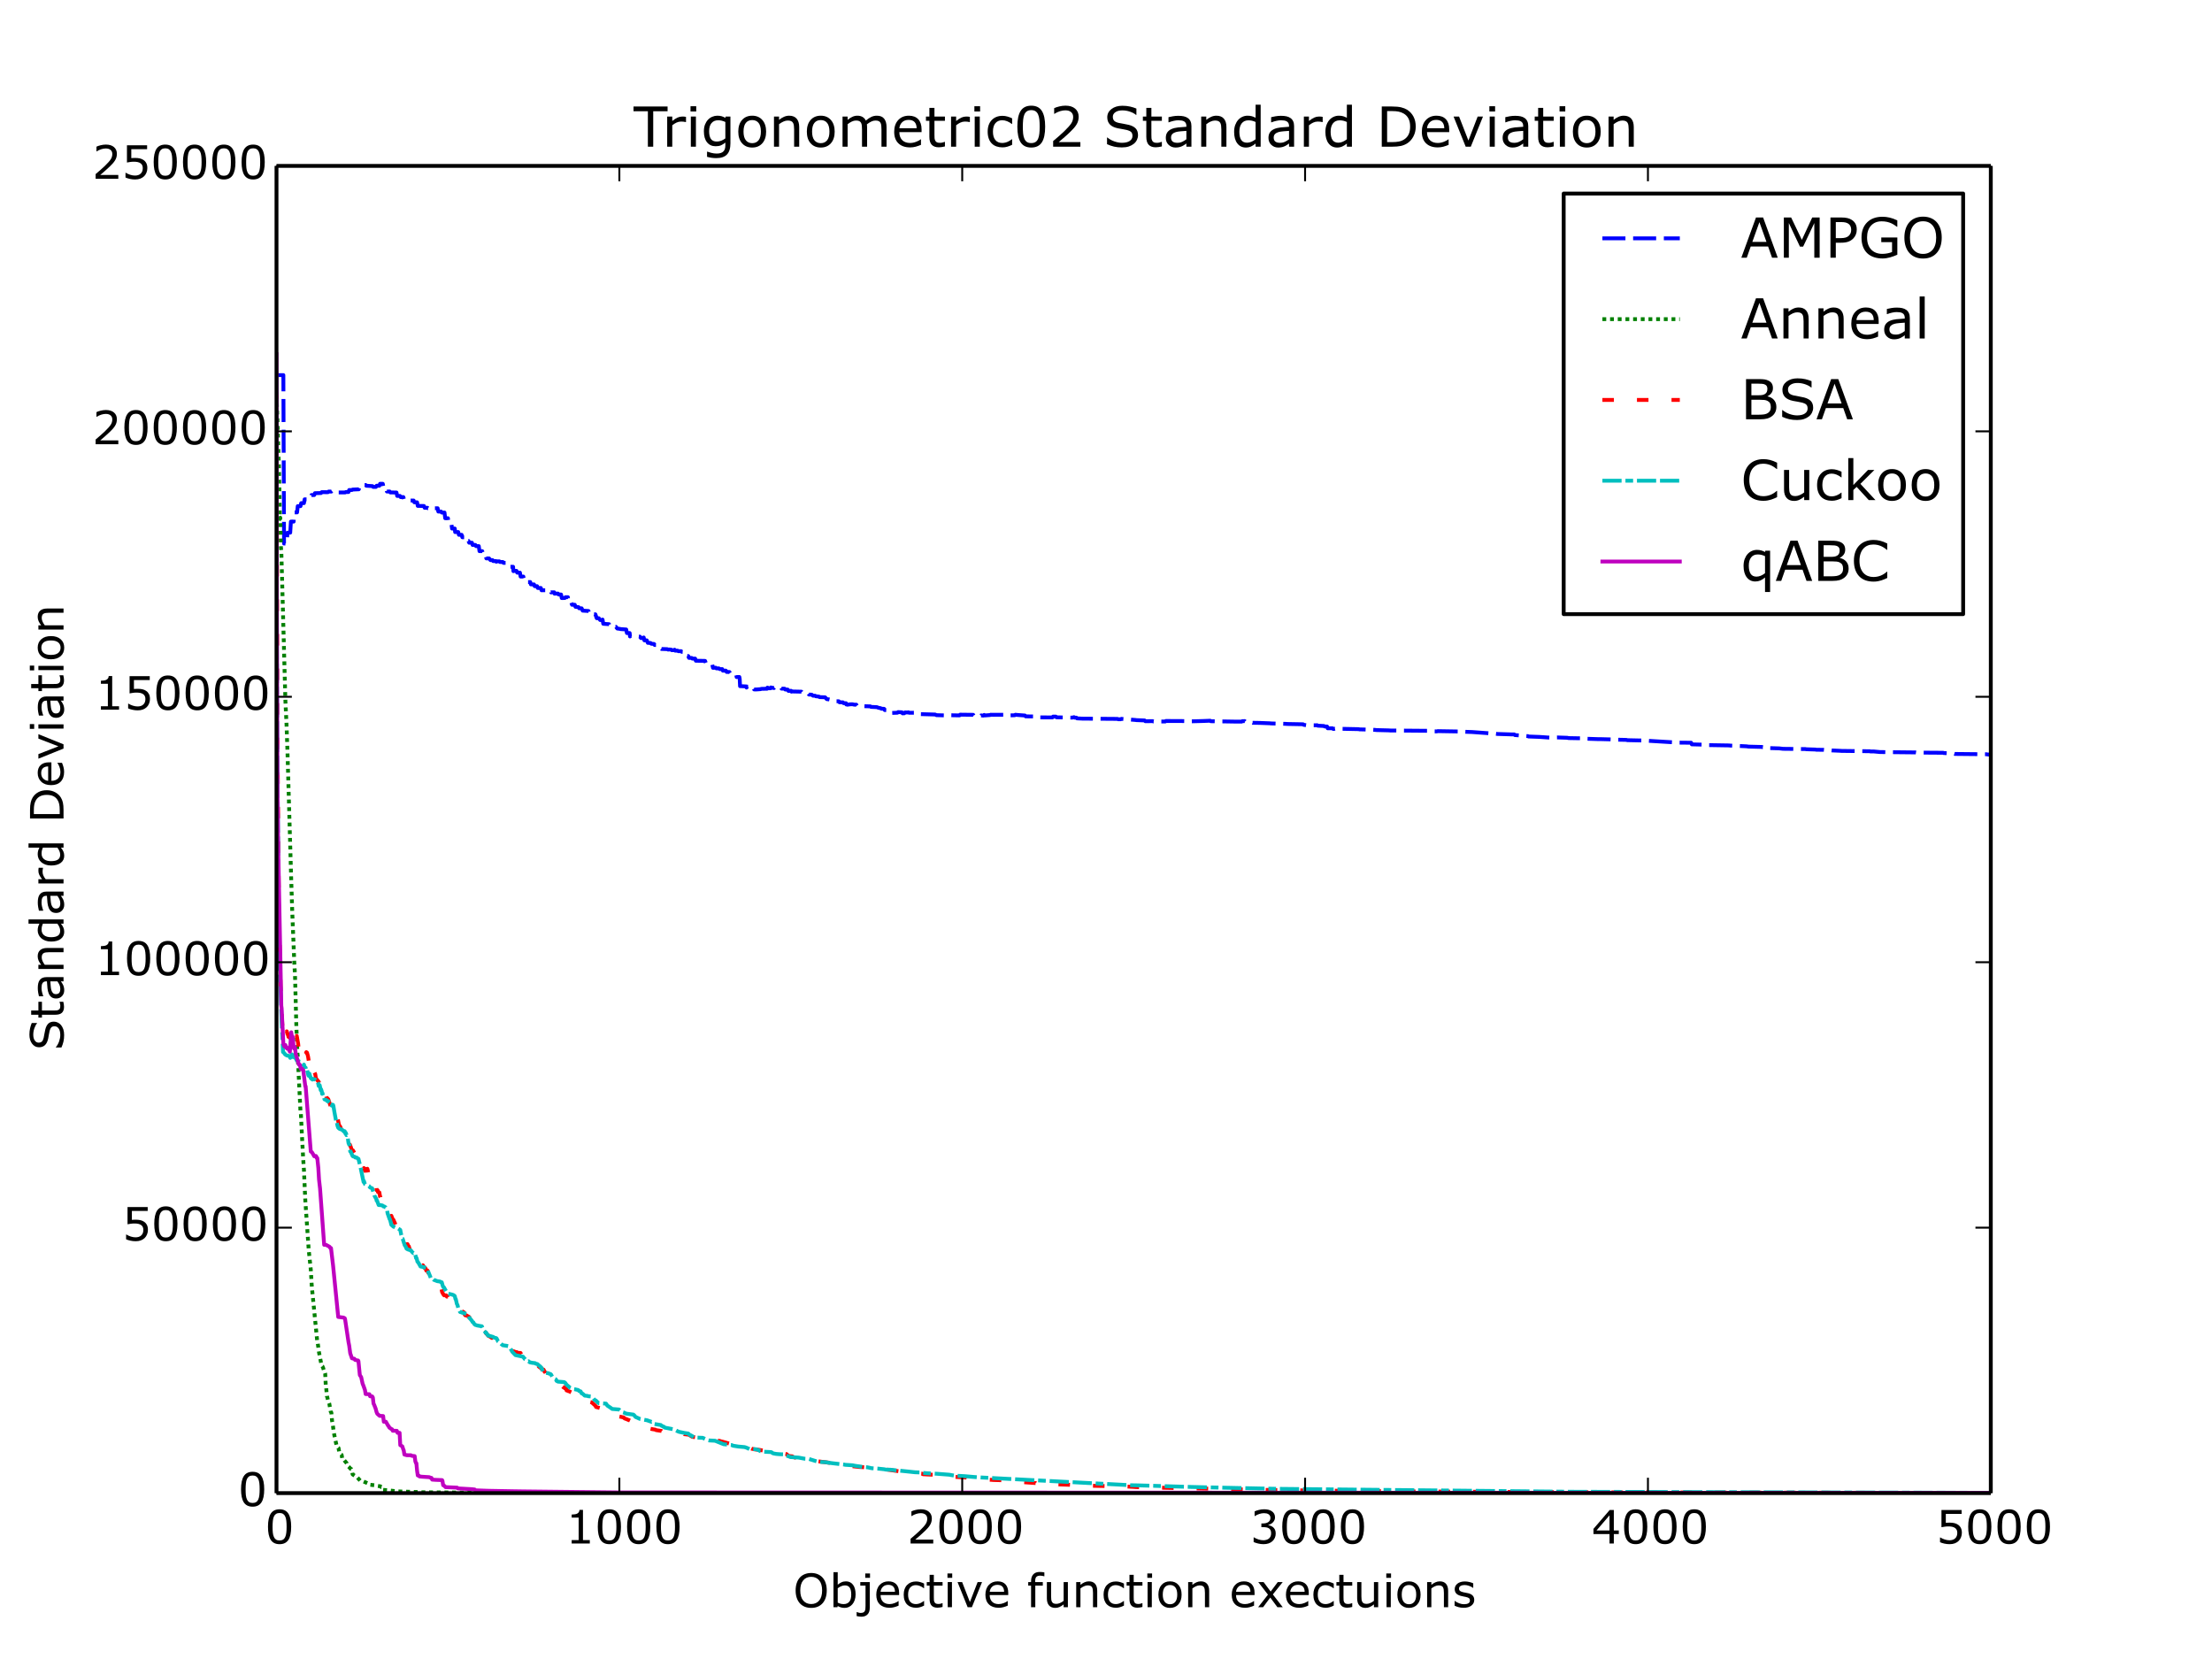<?xml version="1.0" encoding="utf-8" standalone="no"?>
<!DOCTYPE svg PUBLIC "-//W3C//DTD SVG 1.1//EN"
  "http://www.w3.org/Graphics/SVG/1.1/DTD/svg11.dtd">
<!-- Created with matplotlib (http://matplotlib.org/) -->
<svg height="432pt" version="1.1" viewBox="0 0 576 432" width="576pt" xmlns="http://www.w3.org/2000/svg" xmlns:xlink="http://www.w3.org/1999/xlink">
 <defs>
  <style type="text/css">
*{stroke-linecap:butt;stroke-linejoin:round;}
  </style>
 </defs>
 <g id="figure_1">
  <g id="patch_1">
   <path d="
M0 432
L576 432
L576 0
L0 0
z
" style="fill:#ffffff;"/>
  </g>
  <g id="axes_1">
   <g id="patch_2">
    <path d="
M72 388.8
L518.4 388.8
L518.4 43.2
L72 43.2
z
" style="fill:#ffffff;"/>
   </g>
   <g id="line2d_1">
    <path clip-path="url(#p7ff5b81e1d)" d="
M72 97.68
L73.786 97.68
L73.964 141.535
L74.678 141.535
L74.857 138.706
L75.571 138.706
L75.75 135.824
L76.464 135.824
L76.643 133.428
L77.357 133.428
L77.535 131.8
L78.25 131.8
L78.428 131.016
L79.142 131.016
L79.321 130.026
L80.035 130.026
L80.214 129.448
L80.928 129.448
L81.107 128.907
L81.821 128.907
L81.999 128.423
L83.606 128.381
L83.785 128.157
L85.392 128.167
L85.571 128
L86.285 128
L86.463 127.858
L87.178 127.858
L87.356 128.236
L89.856 128.234
L90.035 128.121
L90.749 128.121
L90.927 127.599
L91.642 127.599
L91.82 127.483
L93.427 127.411
L93.606 126.846
L94.32 126.846
L94.499 126.295
L95.213 126.295
L95.391 126.485
L96.998 126.588
L97.177 126.789
L97.891 126.789
L98.07 126.485
L98.784 126.485
L98.963 125.983
L99.677 125.983
L99.855 126.915
L100.57 126.915
L100.748 127.983
L101.462 127.983
L101.641 128.229
L103.248 128.252
L103.427 129.139
L104.141 129.139
L104.319 129.44
L105.034 129.44
L105.212 130.08
L105.926 130.08
L106.105 130.337
L107.712 130.332
L107.891 130.8
L108.605 130.8
L108.783 131.731
L110.39 131.76
L110.569 132.222
L111.283 132.222
L111.462 132.354
L112.176 132.354
L112.355 132.572
L113.069 132.572
L113.247 132.345
L113.962 132.345
L114.14 133.214
L114.854 133.214
L115.033 133.469
L115.747 133.469
L115.926 134.942
L116.64 134.942
L116.819 136.369
L117.533 136.369
L117.711 137.639
L118.426 137.639
L118.515 138.553
L118.604 138.535
L119.318 138.535
L119.497 139.263
L120.211 139.263
L120.39 139.902
L121.104 139.902
L121.193 140.904
L121.283 140.859
L121.997 140.859
L122.175 141.325
L122.89 141.325
L123.068 141.908
L123.782 141.908
L123.961 142.208
L124.675 142.208
L124.854 143.517
L125.568 143.517
L125.747 144.064
L126.461 144.064
L126.639 145.405
L127.354 145.405
L127.711 145.848
L128.246 145.848
L128.425 146.098
L129.139 146.098
L129.228 146.271
L129.407 146.174
L130.032 146.174
L130.211 146.343
L130.925 146.343
L131.103 146.566
L131.818 146.566
L131.996 147.117
L132.71 147.117
L132.889 147.585
L133.603 147.585
L133.692 148.726
L133.782 148.654
L134.496 148.654
L134.675 149.117
L135.389 149.117
L135.567 150.136
L136.282 150.136
L136.46 151.442
L137.264 151.465
L137.442 151.559
L138.067 151.559
L138.246 152.169
L139.049 152.177
L139.228 152.636
L139.853 152.636
L140.031 153.112
L140.835 153.109
L141.013 153.707
L143.424 153.689
L143.513 154.274
L143.603 154.232
L144.317 154.232
L144.406 154.595
L144.495 154.572
L145.299 154.568
L145.477 154.811
L146.102 154.811
L146.281 155.738
L147.084 155.708
L147.263 155.512
L147.888 155.512
L147.977 156.984
L148.067 156.948
L148.781 156.948
L148.959 157.482
L149.674 157.482
L149.852 158.012
L150.656 158.104
L150.834 158.406
L151.459 158.406
L151.727 159.009
L153.245 159.103
L153.334 159.718
L153.423 159.642
L154.048 159.659
L154.227 159.626
L154.405 159.966
L155.03 159.966
L155.388 160.978
L155.923 160.978
L156.28 161.452
L156.816 161.452
L156.905 161.337
L157.084 162.43
L158.602 162.537
L158.869 163.243
L160.387 163.225
L160.744 163.671
L161.369 163.748
L161.637 163.816
L163.066 163.917
L163.244 164.843
L163.958 164.843
L164.048 165.727
L164.137 165.584
L164.851 165.577
L165.03 165.704
L166.637 165.785
L166.905 166.149
L167.53 166.149
L167.619 165.997
L167.797 166.749
L168.422 166.749
L168.69 167.395
L169.404 167.429
L169.583 167.625
L170.297 167.688
L170.476 167.953
L171.101 167.95
L171.369 168.781
L172.083 168.855
L172.261 168.991
L173.779 169.041
L173.958 169.153
L174.315 169.124
L174.761 169.157
L174.94 169.312
L175.565 169.312
L175.654 169.182
L175.833 169.434
L176.458 169.434
L176.636 169.563
L177.35 169.563
L177.529 169.729
L178.332 169.758
L178.511 170.749
L179.225 170.838
L179.404 171.308
L180.118 171.328
L180.297 171.509
L181.011 171.499
L181.189 172.05
L183.6 172.095
L183.868 172.804
L184.671 172.88
L184.85 173.102
L185.475 173.065
L185.653 173.897
L186.368 173.871
L186.546 174.048
L187.171 174.045
L187.439 174.235
L188.064 174.232
L188.243 174.644
L188.957 174.623
L189.046 174.67
L189.225 174.974
L189.939 174.987
L190.117 175.281
L190.832 175.346
L191.01 175.781
L191.724 175.776
L191.814 176.307
L191.903 176.291
L192.528 176.291
L192.617 176.794
L192.707 178.676
L192.796 178.671
L194.314 178.739
L194.403 179.041
L194.581 178.783
L195.296 178.831
L195.385 179.132
L195.564 178.994
L196.099 178.994
L196.367 179.522
L196.813 179.546
L198.063 179.453
L198.242 179.376
L199.76 179.343
L199.849 179.053
L199.938 179.085
L200.117 179.23
L200.652 179.23
L200.742 179.003
L200.831 179.043
L201.545 179.167
L201.724 178.965
L202.438 178.957
L202.527 178.831
L202.706 179.066
L203.331 179.056
L203.509 179.32
L204.313 179.333
L204.492 179.557
L205.116 179.56
L205.295 179.901
L206.009 179.888
L206.099 180.107
L206.188 180.054
L208.688 180.112
L208.866 180.344
L209.58 180.322
L209.759 180.653
L210.473 180.642
L210.652 180.86
L211.366 180.892
L211.723 181.169
L212.259 181.169
L212.437 181.306
L212.795 181.338
L213.241 181.391
L213.42 181.529
L214.848 181.577
L215.294 182.053
L215.919 182.128
L216.187 182.19
L216.634 182.19
L216.812 182.343
L217.616 182.402
L217.794 182.612
L218.419 182.613
L218.598 182.873
L219.491 182.882
L219.669 183.102
L220.294 183.117
L220.383 183.447
L220.473 183.408
L220.651 183.505
L221.365 183.404
L221.901 183.383
L222.169 183.424
L222.437 183.495
L222.972 183.494
L223.151 183.774
L224.758 183.763
L224.937 183.88
L225.383 183.903
L226.633 183.936
L226.812 184.071
L228.329 184.141
L228.776 184.313
L229.311 184.407
L229.49 184.542
L230.204 184.575
L230.383 184.897
L231.811 184.962
L231.99 185.148
L232.168 185.651
L233.686 185.593
L233.865 185.43
L234.847 185.482
L235.025 185.754
L235.472 185.741
L235.65 185.515
L236.364 185.529
L236.543 185.477
L236.722 185.602
L239.043 185.59
L239.311 185.932
L239.757 185.958
L243.507 186.059
L243.864 186.228
L246.989 186.31
L247.078 186.357
L247.346 186.239
L249.846 186.29
L250.024 186.098
L253.417 186.138
L253.596 186.47
L255.292 186.451
L255.47 186.291
L256.095 186.345
L256.274 186.164
L256.452 186.302
L257.792 186.197
L257.97 186.115
L258.595 186.132
L261.452 186.129
L261.631 186.318
L264.22 186.248
L264.398 186.12
L265.202 186.194
L266.898 186.319
L267.077 186.543
L269.487 186.559
L269.666 186.765
L270.023 186.804
L274.041 186.813
L274.219 186.6
L274.933 186.602
L275.112 186.786
L275.826 186.801
L279.219 186.865
L279.665 186.745
L279.844 186.879
L280.29 186.879
L280.469 187.062
L281.808 187.131
L291.004 187.199
L291.182 187.298
L291.807 187.297
L291.986 187.187
L295.646 187.477
L295.914 187.52
L298.057 187.602
L298.236 187.799
L300.11 187.784
L300.378 187.865
L303.414 187.876
L303.592 187.744
L307.253 187.753
L309.217 187.781
L309.396 187.854
L313.235 187.751
L315.109 187.674
L315.288 187.802
L321.895 187.909
L322.52 187.913
L323.323 187.905
L323.502 187.786
L324.127 187.773
L324.305 187.958
L325.02 187.944
L325.912 188.108
L326.18 188.213
L328.055 188.244
L330.644 188.344
L331.001 188.382
L334.84 188.49
L335.197 188.523
L339.304 188.598
L339.483 188.741
L340.197 188.851
L342.876 188.859
L342.965 188.84
L343.143 188.968
L344.75 189.047
L344.929 189.175
L345.554 189.176
L345.732 189.644
L346.982 189.647
L347.161 189.81
L347.34 189.815
L347.607 189.744
L353.768 189.87
L354.036 189.931
L355.018 189.949
L357.964 190.051
L358.41 190.108
L361.624 190.19
L361.981 190.219
L371.624 190.297
L371.981 190.337
L373.499 190.445
L374.124 190.453
L374.391 190.385
L379.837 190.475
L380.195 190.511
L383.319 190.619
L389.48 191.065
L389.926 191.123
L393.229 191.226
L393.676 191.246
L394.301 191.239
L394.479 191.415
L395.819 191.512
L396.444 191.594
L397.872 191.689
L398.051 191.787
L400.818 191.889
L401.8 191.955
L403.14 192.05
L403.586 192.068
L404.032 192.047
L405.55 192.029
L408.139 192.116
L408.407 192.193
L413.05 192.277
L413.228 192.371
L416.174 192.469
L416.71 192.465
L419.388 192.535
L420.906 192.58
L421.174 192.614
L423.495 192.667
L423.763 192.74
L428.138 192.834
L428.852 192.881
L437.066 193.378
L440.28 193.409
L440.369 193.409
L440.548 193.829
L444.655 193.934
L444.833 194.022
L450.19 194.108
L450.547 194.147
L452.601 194.236
L454.743 194.335
L455.368 194.415
L458.761 194.503
L459.029 194.573
L459.743 194.598
L459.922 194.772
L463.314 194.875
L464.296 194.99
L470.1 195.053
L470.367 195.104
L472.689 195.179
L472.956 195.229
L474.921 195.254
L475.278 195.289
L476.706 195.372
L477.063 195.413
L479.117 195.503
L479.474 195.533
L486.884 195.623
L487.063 195.682
L487.956 195.681
L488.938 195.774
L489.563 195.832
L498.758 195.928
L499.026 195.971
L505.99 196.019
L506.169 196.089
L508.579 196.194
L509.026 196.324
L517.239 196.406
L517.507 196.45
L518.311 196.518
L518.311 196.518" style="fill:none;stroke:#0000ff;stroke-dasharray:6,2;stroke-dashoffset:0.0;"/>
   </g>
   <g id="line2d_2">
    <path clip-path="url(#p7ff5b81e1d)" d="
M72 102.936
L72.268 109.684
L72.536 118.867
L72.625 120.893
L72.893 135.147
L72.982 134.81
L73.161 142.651
L73.25 143.446
L74.321 182.592
L74.589 188.089
L74.857 195.735
L75.839 229.37
L76.107 237.581
L76.375 244.166
L76.643 250.904
L76.821 253.968
L77.178 267.552
L77.446 274.147
L77.535 275.059
L78.25 289.541
L78.339 289.761
L78.607 295.308
L78.964 301.99
L79.142 304.635
L79.499 312.568
L80.392 325.52
L80.928 330.619
L81.196 335.066
L82.624 349.44
L82.714 349.585
L83.071 352.165
L83.606 354.902
L83.785 355.637
L83.963 355.783
L84.142 356.205
L84.41 357.042
L84.499 357.055
L84.678 357.683
L84.856 361.375
L84.946 361.432
L85.124 363.602
L85.213 363.761
L85.481 364.995
L85.66 365.27
L85.749 365.515
L86.106 367.565
L86.285 367.846
L86.463 369.933
L86.642 370.863
L86.91 372.907
L87.088 373.839
L87.713 376.747
L87.892 376.858
L88.16 377.061
L88.338 378.171
L88.517 378.523
L88.785 378.708
L88.963 378.837
L89.142 379.969
L89.499 380.04
L89.677 380.295
L90.302 381.042
L90.481 381.672
L91.017 382.142
L91.284 382.473
L91.463 382.523
L91.642 382.915
L91.82 383.922
L92.534 384.387
L92.713 384.584
L92.981 384.631
L93.606 385.35
L93.784 385.57
L94.499 385.711
L95.659 386.2
L95.927 386.556
L96.195 386.609
L97.713 386.774
L97.981 386.879
L99.052 387.035
L99.23 387.198
L99.498 387.217
L99.677 387.948
L101.105 388.074
L101.73 388.148
L103.516 388.348
L104.409 388.384
L108.873 388.527
L109.14 388.574
L135.567 388.77
L202.527 388.79
L518.311 388.8
L518.311 388.8" style="fill:none;stroke:#008000;stroke-dasharray:1,1;stroke-dashoffset:0.0;"/>
   </g>
   <g id="line2d_3">
    <path clip-path="url(#p7ff5b81e1d)" d="
M72 102.095
L72.268 194.172
L72.625 236.342
L73.071 256.82
L73.428 265.303
L73.696 270.02
L74.053 269.216
L74.411 269.96
L74.678 268.558
L74.857 269.305
L74.946 269.199
L75.125 269.998
L75.214 269.952
L75.482 270.259
L75.571 270.018
L75.66 269.012
L75.75 269.144
L75.928 268.92
L76.107 269.61
L76.285 269.524
L76.375 269.962
L76.464 269.703
L76.643 268.678
L76.821 268.322
L77.089 270.028
L77.267 269.733
L77.535 271.217
L77.625 271.671
L77.803 273.387
L77.982 273.316
L78.071 273.622
L78.16 273.576
L78.339 273.062
L78.517 273.645
L78.607 273.179
L78.785 273.847
L78.964 273.43
L79.053 273.858
L79.142 273.672
L79.499 274.468
L79.589 274.519
L79.767 273.974
L79.857 274.242
L79.946 274.115
L80.214 275.106
L80.392 276.218
L80.66 275.535
L80.749 275.952
L80.839 275.822
L81.196 277.877
L81.285 277.69
L81.553 279.29
L81.821 279.6
L81.91 279.302
L82.089 279.702
L82.267 280.802
L82.624 281.264
L82.981 281.681
L83.249 282.265
L83.339 282.374
L83.428 282.253
L83.517 282.322
L83.874 283.877
L83.963 284.262
L84.053 283.726
L84.142 283.918
L84.321 283.813
L84.499 285.013
L84.588 284.95
L84.856 285.686
L84.946 285.503
L85.124 286.145
L85.303 286.022
L85.481 286.241
L86.195 288.324
L86.285 287.894
L86.374 287.925
L86.463 287.8
L86.553 288.693
L86.642 288.586
L86.82 288.683
L86.999 288.984
L87.088 288.91
L87.267 289.118
L87.356 289.419
L87.445 289.304
L87.535 289.394
L87.624 290.245
L87.713 290.139
L88.16 292.394
L88.338 293.292
L88.427 293.364
L88.517 293.247
L88.695 293.627
L88.874 294.138
L89.052 293.798
L89.142 293.938
L89.231 294.737
L89.32 294.7
L89.588 295.433
L89.677 295.421
L89.767 295.287
L89.945 295.73
L90.392 297.164
L90.481 296.99
L91.017 298.124
L91.106 298.045
L91.374 298.746
L91.731 299.838
L91.909 299.553
L92.356 300.348
L92.445 300.258
L92.624 300.534
L92.713 300.51
L92.802 300.312
L92.981 301.379
L93.249 301.541
L93.606 302.504
L93.695 302.343
L93.963 303.175
L94.052 303.154
L94.141 303.256
L94.231 303.833
L94.32 303.733
L94.409 303.797
L94.677 304.28
L94.766 304.163
L95.034 304.887
L95.124 304.807
L95.302 304.446
L95.391 304.387
L95.57 304.521
L95.659 304.338
L95.749 304.657
L96.016 306.157
L96.284 306.541
L96.463 306.183
L96.552 306.166
L96.641 306.474
L96.731 306.219
L96.82 306.261
L97.445 308.297
L97.713 308.56
L97.891 309.042
L97.981 309.055
L98.07 309.918
L98.159 309.882
L98.338 309.961
L98.427 310.415
L98.516 310.393
L98.695 310.507
L98.784 310.504
L98.963 311.563
L99.052 311.64
L99.141 312.103
L99.23 312.036
L99.32 312.06
L99.588 312.528
L99.677 312.381
L101.105 315.554
L101.195 315.437
L101.641 316.253
L101.82 316.68
L101.909 316.59
L102.087 317.078
L102.355 317.658
L102.444 317.629
L103.159 319.26
L103.337 320.101
L103.516 320.351
L103.694 320.695
L103.962 320.865
L104.141 320.751
L104.23 320.834
L104.409 321.982
L104.676 321.876
L105.301 323.793
L105.391 323.884
L105.569 324.174
L105.748 324.219
L106.016 323.963
L106.105 323.961
L106.373 324.55
L106.462 324.532
L106.73 325.5
L106.819 325.644
L106.998 326.135
L107.533 326.6
L107.712 326.701
L108.158 328.036
L108.248 327.987
L108.605 328.452
L108.694 328.426
L108.873 328.771
L109.051 328.68
L109.23 329.041
L109.408 329.071
L109.498 329.381
L109.587 329.326
L109.765 329.396
L109.944 329.274
L110.033 329.525
L110.123 329.47
L110.48 330.098
L110.748 330.189
L111.015 330.869
L111.283 330.805
L111.551 331.472
L111.64 331.431
L111.819 331.507
L112.444 332.453
L112.533 332.448
L113.069 333.392
L113.247 333.542
L113.604 333.628
L113.872 334.175
L113.962 334.077
L114.051 334.053
L114.319 334.501
L114.408 334.576
L114.587 335.041
L114.765 335.007
L114.854 335.151
L115.122 336.447
L115.479 337.1
L115.658 337.301
L116.194 337.306
L116.372 337.638
L116.551 337.588
L116.819 338.677
L117.265 338.783
L117.354 338.769
L117.622 339.213
L117.89 339.31
L118.068 339.825
L118.247 340.078
L118.426 339.979
L118.783 340.506
L118.961 340.451
L119.051 340.474
L119.408 341.254
L120.033 341.305
L120.836 341.747
L121.015 342.326
L121.193 342.524
L121.372 342.48
L122.175 342.94
L122.354 343.785
L122.443 343.804
L122.622 344.026
L123.336 344.133
L123.693 344.407
L124.318 345.514
L124.497 345.606
L124.586 345.684
L124.764 345.654
L125.032 345.648
L125.3 346.017
L125.479 346.026
L125.568 346.207
L125.747 346.824
L126.104 347.022
L126.372 346.958
L127.264 347.923
L127.443 347.929
L127.889 348.268
L128.068 348.386
L128.336 348.354
L128.514 348.585
L128.693 348.705
L128.871 349.061
L129.139 349.155
L129.407 349.58
L130.121 349.75
L130.3 349.929
L131.103 350.251
L131.282 350.411
L131.46 350.461
L131.639 350.77
L132.085 351.237
L132.264 351.28
L132.353 351.3
L132.532 351.607
L132.71 351.649
L132.889 351.754
L133.068 351.761
L133.871 351.898
L134.228 352.074
L134.496 352.085
L134.675 352.134
L134.853 352.35
L135.389 352.286
L135.567 352.325
L135.657 352.621
L135.746 352.589
L136.192 352.814
L136.282 352.781
L136.46 353.239
L136.639 353.267
L136.907 353.295
L137.621 353.498
L138.424 354.008
L138.603 354.213
L138.692 354.183
L138.871 354.308
L138.96 354.275
L139.139 354.958
L139.317 354.967
L139.496 355.254
L140.031 355.401
L140.299 355.847
L140.567 356.057
L140.746 356.052
L140.924 356.363
L141.103 356.356
L141.281 356.635
L141.549 356.648
L141.817 357.211
L141.996 357.336
L142.174 357.758
L142.263 357.743
L142.531 357.979
L142.71 358.026
L142.888 358.284
L143.156 358.46
L143.335 358.467
L143.96 358.822
L144.138 358.803
L144.317 358.955
L144.585 359.088
L145.924 360.129
L146.102 360.692
L146.192 360.895
L146.281 360.855
L146.549 361.093
L146.727 361.26
L146.906 361.237
L147.084 361.516
L147.442 361.599
L147.531 362.061
L147.62 362.034
L147.709 362.032
L147.888 362.211
L148.245 362.301
L148.513 362.438
L148.959 362.632
L149.138 362.902
L149.316 362.899
L149.584 363.121
L150.031 363.101
L150.924 363.692
L151.102 363.897
L151.638 364.094
L152.263 364.135
L152.352 364.134
L152.531 364.342
L152.709 364.318
L152.888 364.552
L153.245 364.621
L153.334 364.696
L153.513 365.035
L153.691 365.083
L154.048 365.167
L154.227 365.299
L155.03 366.02
L155.209 366.38
L155.566 366.466
L156.37 366.694
L156.548 366.911
L156.816 366.959
L156.995 367.005
L157.173 367.421
L157.887 367.491
L158.066 367.694
L158.423 367.982
L158.869 368.023
L159.048 368.289
L159.227 368.462
L159.673 368.53
L159.852 368.589
L161.905 368.985
L162.173 369.07
L162.351 369.06
L162.619 369.343
L162.887 369.456
L163.155 369.538
L163.512 369.707
L163.78 369.792
L164.048 369.921
L164.405 370.056
L164.94 370.105
L166.19 370.782
L166.458 370.895
L166.548 370.897
L166.905 371.18
L167.172 371.217
L167.351 371.333
L168.155 371.417
L168.422 371.62
L168.869 371.658
L169.047 371.983
L169.94 372.162
L170.654 372.277
L170.833 372.4
L171.904 372.563
L172.261 372.614
L172.44 372.775
L172.619 372.768
L172.797 372.958
L173.511 372.984
L174.226 373.022
L177.975 373.344
L178.154 373.457
L179.315 373.584
L180.297 374.152
L186.457 375.009
L186.814 375.131
L187.439 375.221
L187.796 375.343
L188.243 375.437
L192.171 376.549
L195.206 377.008
L195.742 377.247
L196.724 377.447
L197.438 377.51
L204.849 378.659
L205.027 378.854
L205.474 379.155
L206.277 379.219
L206.456 379.379
L207.17 379.585
L207.884 379.631
L208.152 379.701
L208.688 379.777
L210.384 380.047
L210.652 380.205
L219.044 381.307
L219.58 381.397
L219.758 381.534
L220.651 381.66
L223.687 381.989
L225.472 382.098
L225.829 382.201
L227.347 382.298
L227.615 382.386
L229.936 382.544
L230.651 382.625
L235.829 383.365
L236.454 383.468
L240.025 383.721
L240.382 383.889
L241.721 383.961
L244.043 384.062
L244.31 384.125
L245.65 384.217
L248.239 384.555
L250.024 384.659
L250.56 384.684
L251.631 384.748
L251.899 384.887
L253.06 384.935
L254.042 385.046
L255.738 385.129
L255.917 385.135
L256.095 385.254
L258.238 385.349
L258.595 385.381
L261.541 385.472
L262.791 385.691
L269.666 386.187
L269.844 386.368
L272.701 386.475
L274.398 386.494
L278.594 386.641
L281.362 386.823
L284.129 386.891
L292.432 387.051
L293.236 387.083
L295.111 387.178
L295.825 387.23
L301.896 387.387
L303.057 387.414
L333.769 388.054
L371.088 388.388
L392.604 388.492
L423.228 388.608
L518.311 388.764
L518.311 388.764" style="fill:none;stroke:#ff0000;stroke-dasharray:3,6;stroke-dashoffset:0.0;"/>
   </g>
   <g id="line2d_4">
    <path clip-path="url(#p7ff5b81e1d)" d="
M72 97.807
L72.089 166.986
L72.179 190.654
L72.536 234.772
L72.893 252.904
L73.428 268.376
L73.518 269.695
L73.696 273.941
L74.053 274.253
L74.232 274.56
L74.678 274.836
L75.482 275.026
L75.571 275.469
L75.66 275.19
L75.75 274.417
L75.928 274.858
L76.018 274.568
L76.196 275.237
L76.285 274.742
L76.464 275.206
L76.553 275.121
L76.643 275.331
L76.732 275.194
L76.821 275.462
L76.91 275.407
L77 275.473
L77.267 276.13
L77.446 276.2
L77.982 276.442
L78.16 276.487
L78.339 276.775
L78.607 276.764
L78.785 277.186
L78.964 277.317
L79.053 277.46
L79.142 277.221
L79.321 277.815
L79.589 278.023
L79.678 278.446
L79.857 278.191
L80.303 280.011
L80.392 280.149
L80.482 280.021
L80.571 279.569
L80.928 280.766
L81.374 281.118
L81.464 280.924
L82.089 281.113
L82.267 281.292
L82.356 281.155
L82.714 281.733
L82.803 281.895
L82.981 282.776
L83.16 282.548
L83.249 282.588
L83.517 283.888
L83.606 283.632
L83.785 284.193
L83.874 284.835
L83.963 284.618
L84.142 285.474
L84.231 285.359
L84.499 286.277
L85.035 286.479
L85.213 286.733
L85.392 286.686
L85.838 287.114
L86.017 287.336
L86.106 287.376
L86.195 287.608
L86.285 287.518
L86.374 287.905
L86.463 287.801
L86.553 287.634
L86.642 287.833
L86.731 287.723
L86.82 288.006
L87.088 289.616
L87.535 292.003
L87.624 291.863
L87.892 293.171
L88.07 293.65
L88.338 293.895
L88.606 294.037
L88.874 294.076
L89.052 294.205
L89.231 294.296
L89.41 294.466
L89.499 294.618
L89.677 294.529
L89.767 294.573
L89.945 295.182
L90.035 294.974
L90.213 295.59
L90.302 295.538
L90.481 295.771
L90.749 297.64
L91.017 298.268
L91.195 299.83
L91.284 299.808
L91.82 301.042
L92.088 301.17
L92.356 301.217
L92.534 301.421
L92.713 301.411
L92.891 301.439
L93.159 301.686
L93.338 301.752
L93.695 303.221
L93.874 303.963
L94.677 307.807
L94.766 307.553
L95.034 308.346
L96.106 308.861
L96.373 309.221
L96.909 309.429
L97.177 310.291
L97.266 310.422
L97.534 311.395
L97.802 311.894
L97.981 312.153
L98.07 312.641
L98.159 312.587
L98.605 313.786
L99.141 313.817
L99.588 313.909
L99.855 314.156
L100.034 314.148
L100.302 314.345
L100.391 314.365
L100.659 314.754
L100.748 314.781
L100.927 315.945
L101.462 317.48
L101.552 317.549
L101.73 318.217
L101.909 318.943
L102.444 319.412
L102.802 319.535
L102.98 319.621
L103.159 319.871
L103.516 319.864
L103.694 319.913
L104.052 320.143
L104.23 320.276
L104.498 321.621
L104.766 322.547
L104.855 322.576
L105.391 324.259
L105.659 324.633
L105.837 325.119
L106.016 325.249
L106.194 325.342
L106.998 325.602
L107.266 325.965
L107.623 326.307
L107.801 326.246
L107.891 326.364
L107.98 326.274
L108.248 327.134
L108.337 327.61
L108.426 327.523
L108.516 327.738
L108.694 328.526
L108.873 328.691
L109.14 329.143
L109.498 329.788
L110.212 329.928
L110.39 330.057
L110.658 330.04
L111.194 330.196
L111.64 331.47
L111.997 332.32
L112.176 332.787
L112.265 332.653
L112.533 332.847
L112.801 333.086
L112.98 333.267
L113.872 333.612
L114.587 333.714
L114.944 333.955
L115.033 333.902
L115.301 334.856
L115.479 335.214
L115.569 335.177
L116.372 336.59
L116.461 336.635
L116.64 336.855
L117.444 337.039
L117.89 337.159
L118.158 337.276
L118.426 337.496
L118.604 338.269
L118.693 338.296
L118.961 339.502
L119.14 339.872
L119.408 340.913
L119.497 340.924
L119.765 341.584
L119.854 341.665
L120.033 341.635
L120.211 341.776
L121.55 342.164
L121.997 342.451
L122.265 343.249
L122.443 343.386
L122.89 343.941
L123.068 344.267
L123.247 344.327
L123.515 344.789
L123.782 345.006
L123.961 345.044
L124.229 345.147
L125.479 345.369
L125.925 346.382
L126.282 346.777
L126.461 347.066
L126.55 346.965
L127.086 347.781
L127.264 347.8
L128.425 348.133
L128.604 348.29
L129.228 348.45
L129.318 348.525
L129.675 349.274
L129.943 349.446
L130.121 349.448
L130.389 349.824
L130.568 350.012
L130.746 350.144
L130.925 350.3
L131.907 350.441
L132.532 350.578
L132.71 350.809
L133.425 352.029
L134.228 352.871
L136.192 353.282
L136.639 353.865
L136.728 353.891
L136.907 354.134
L137.264 354.232
L137.532 354.488
L137.621 354.467
L137.978 354.751
L138.603 354.875
L139.317 354.954
L139.496 355.09
L139.942 355.2
L140.388 355.613
L140.656 355.809
L140.835 356.062
L140.924 356.082
L141.103 356.377
L141.371 357.132
L141.638 357.407
L142.799 357.587
L142.978 357.692
L143.335 357.791
L143.513 357.95
L143.781 358.477
L144.138 358.755
L144.317 358.992
L144.763 359.195
L144.942 359.584
L145.299 359.772
L146.906 359.905
L147.174 360.083
L147.531 360.593
L148.245 361.189
L148.424 361.368
L149.049 361.684
L149.763 361.778
L150.031 361.839
L150.566 361.965
L150.834 362.234
L151.191 362.308
L151.459 362.834
L151.727 362.922
L152.263 363.419
L152.977 363.489
L153.156 363.575
L154.138 363.656
L154.316 363.809
L154.852 364.59
L155.12 364.669
L155.388 364.908
L155.655 365.217
L155.923 365.377
L157.798 365.5
L158.155 366.016
L158.959 366.547
L159.405 366.888
L161.191 367.034
L161.637 367.41
L161.905 367.58
L162.084 367.708
L162.441 367.816
L163.066 368.109
L164.94 368.361
L165.208 368.61
L165.476 368.959
L166.726 369.521
L168.512 369.842
L169.672 370.255
L169.762 370.23
L170.387 370.8
L172.083 371.074
L172.261 371.267
L172.529 371.365
L172.708 371.497
L172.886 371.517
L173.065 371.739
L175.208 372.149
L175.743 372.306
L176.368 372.652
L176.815 372.846
L178.154 373.124
L179.225 373.292
L179.582 373.644
L180.029 373.832
L180.832 374.325
L182.975 374.405
L183.6 374.682
L183.779 374.749
L184.314 375.014
L184.671 375.089
L186.189 375.164
L188.421 376.068
L190.475 376.281
L190.921 376.465
L192.26 376.677
L193.867 376.817
L194.314 376.951
L194.939 377.224
L195.206 377.347
L196.903 377.383
L197.171 377.492
L197.438 377.575
L197.974 377.866
L198.331 377.89
L198.599 377.966
L198.867 378.019
L200.742 378.12
L200.92 378.173
L201.188 378.387
L201.456 378.482
L202.081 378.593
L202.795 378.657
L203.331 378.684
L204.134 378.707
L204.759 379.061
L205.206 379.166
L205.831 379.421
L207.973 379.555
L209.491 379.844
L210.652 379.908
L213.062 380.664
L215.027 380.752
L215.652 380.878
L216.991 381.049
L219.758 381.363
L220.116 381.436
L221.99 381.553
L222.615 381.683
L224.669 381.988
L225.919 382.09
L226.633 382.245
L226.99 382.323
L228.686 382.425
L230.204 382.586
L230.74 382.69
L231.811 382.706
L233.15 382.848
L235.74 383.108
L236.989 383.239
L238.239 383.374
L239.757 383.43
L239.936 383.502
L241.275 383.62
L241.9 383.658
L244.043 383.771
L247.167 384.009
L247.971 384.157
L248.685 384.257
L251.185 384.393
L253.238 384.569
L254.756 384.69
L292.432 386.643
L294.218 386.749
L296.182 386.784
L300.021 386.889
L305.378 387.055
L310.199 387.197
L315.467 387.32
L317.252 387.364
L332.787 387.693
L409.925 388.456
L518.311 388.732
L518.311 388.732" style="fill:none;stroke:#00bfbf;stroke-dasharray:5,1,2,1,5,1;stroke-dashoffset:0.0;"/>
   </g>
   <g id="line2d_5">
    <path clip-path="url(#p7ff5b81e1d)" d="
M72 92.248
L72.089 156.386
L72.268 205.985
L72.446 220.767
L73.25 261.929
L73.339 262.539
L73.786 271.826
L74.053 272.483
L74.232 272.347
L74.321 272.122
L74.5 272.833
L74.589 272.629
L74.768 273.053
L74.946 273.121
L75.035 273.184
L75.125 273
L75.482 273.866
L75.839 268.802
L75.928 269.399
L76.018 270.994
L76.196 269.927
L76.464 272.756
L76.553 273.023
L76.732 272.627
L76.821 272.837
L77 274.347
L77.803 277.18
L78.071 277.246
L78.339 278.396
L78.517 278.383
L78.607 278.247
L78.875 278.642
L78.964 278.644
L79.499 282.896
L79.589 282.858
L80.928 299.865
L81.196 299.995
L81.553 300.588
L81.821 301.079
L81.91 300.994
L82.267 301.018
L82.356 301.141
L82.446 301.516
L82.535 301.474
L82.624 301.556
L82.892 304.124
L83.071 307.141
L83.339 309.487
L83.874 316.786
L84.41 324.147
L84.499 324.13
L84.946 324.182
L85.838 324.668
L86.017 325.016
L86.195 325.006
L86.731 329.528
L88.07 342.923
L89.499 343.105
L89.677 343.248
L89.767 343.255
L89.856 343.505
L90.749 349.472
L90.927 350.375
L91.195 352.375
L91.642 353.688
L91.909 353.764
L92.177 353.812
L92.267 353.808
L92.445 354.104
L92.802 354.191
L93.159 354.268
L93.249 354.268
L93.338 354.435
L93.695 358.065
L94.052 358.605
L94.409 360.265
L94.677 360.948
L95.034 361.951
L95.213 363.008
L96.195 363.053
L96.373 363.586
L96.909 363.618
L97.088 363.901
L97.266 365.495
L97.445 365.845
L97.802 366.752
L98.07 367.75
L98.248 368.148
L98.427 368.294
L98.695 368.542
L98.873 368.685
L99.766 368.732
L99.945 370.218
L100.48 370.218
L101.105 371.31
L101.195 371.34
L101.373 371.737
L101.552 371.854
L101.909 372.118
L102.087 372.175
L102.266 372.561
L103.337 372.578
L103.516 373.099
L104.052 373.1
L104.23 376.317
L104.766 376.636
L105.034 377.477
L105.123 377.631
L105.301 378.762
L105.926 378.931
L106.998 378.938
L107.176 379.081
L107.98 379.172
L108.158 380.554
L108.337 381.015
L108.426 381.017
L108.605 382.951
L108.783 384.201
L109.051 384.226
L109.23 384.462
L109.944 384.536
L111.64 384.643
L111.819 384.65
L111.997 384.783
L112.355 384.837
L112.533 385.287
L113.426 385.349
L115.122 385.417
L115.212 385.579
L115.39 386.747
L115.658 386.863
L116.015 387.244
L118.872 387.373
L119.051 387.383
L119.229 387.577
L122.89 387.784
L123.604 387.861
L123.782 388.074
L126.907 388.188
L127.711 388.208
L133.425 388.312
L136.46 388.357
L161.101 388.631
L453.315 388.735
L518.311 388.735
L518.311 388.735" style="fill:none;stroke:#bf00bf;stroke-linecap:square;"/>
   </g>
   <g id="matplotlib.axis_1">
    <g id="xtick_1">
     <g id="line2d_6">
      <defs>
       <path d="
M0 0
L0 -4" id="mc7db9fdffb" style="stroke:#000000;stroke-width:0.5;"/>
      </defs>
      <g>
       <use style="stroke:#000000;stroke-width:0.5;" x="72.0" xlink:href="#mc7db9fdffb" y="388.8"/>
      </g>
     </g>
     <g id="line2d_7">
      <defs>
       <path d="
M0 0
L0 4" id="m5a7d422ac3" style="stroke:#000000;stroke-width:0.5;"/>
      </defs>
      <g>
       <use style="stroke:#000000;stroke-width:0.5;" x="72.0" xlink:href="#m5a7d422ac3" y="43.2"/>
      </g>
     </g>
     <g id="text_1">
      <!-- 0 -->
      <defs>
       <path d="
M56.984 36.375
Q56.984 16.797 50.859 7.641
Q44.734 -1.516 31.844 -1.516
Q18.75 -1.516 12.719 7.766
Q6.688 17.047 6.688 36.281
Q6.688 55.672 12.781 64.922
Q18.891 74.172 31.844 74.172
Q44.922 74.172 50.953 64.766
Q56.984 55.375 56.984 36.375
M44.141 14.203
Q45.844 18.172 46.453 23.516
Q47.078 28.859 47.078 36.375
Q47.078 43.797 46.453 49.266
Q45.844 54.734 44.094 58.547
Q42.391 62.312 39.422 64.203
Q36.469 66.109 31.844 66.109
Q27.25 66.109 24.234 64.203
Q21.234 62.312 19.484 58.453
Q17.828 54.828 17.219 49.016
Q16.609 43.219 16.609 36.281
Q16.609 28.656 17.141 23.531
Q17.672 18.406 19.438 14.359
Q21.047 10.547 24 8.547
Q26.953 6.547 31.844 6.547
Q36.422 6.547 39.453 8.453
Q42.484 10.359 44.141 14.203" id="Verdana-30"/>
      </defs>
      <g transform="translate(68.982 401.918)scale(0.12 -0.12)">
       <use xlink:href="#Verdana-30"/>
      </g>
     </g>
    </g>
    <g id="xtick_2">
     <g id="line2d_8">
      <g>
       <use style="stroke:#000000;stroke-width:0.5;" x="161.28" xlink:href="#mc7db9fdffb" y="388.8"/>
      </g>
     </g>
     <g id="line2d_9">
      <g>
       <use style="stroke:#000000;stroke-width:0.5;" x="161.28" xlink:href="#m5a7d422ac3" y="43.2"/>
      </g>
     </g>
     <g id="text_2">
      <!-- 1000 -->
      <defs>
       <path d="
M52.938 0
L13.578 0
L13.578 7.422
L28.719 7.422
L28.719 56.156
L13.578 56.156
L13.578 62.797
Q16.656 62.797 20.172 63.297
Q23.688 63.812 25.484 64.797
Q27.734 66.016 29.031 67.891
Q30.328 69.781 30.516 72.953
L38.094 72.953
L38.094 7.422
L52.938 7.422
z
" id="Verdana-31"/>
      </defs>
      <g transform="translate(147.232 401.918)scale(0.12 -0.12)">
       <use xlink:href="#Verdana-31"/>
       <use x="63.574" xlink:href="#Verdana-30"/>
       <use x="127.148" xlink:href="#Verdana-30"/>
       <use x="190.723" xlink:href="#Verdana-30"/>
      </g>
     </g>
    </g>
    <g id="xtick_3">
     <g id="line2d_10">
      <g>
       <use style="stroke:#000000;stroke-width:0.5;" x="250.56" xlink:href="#mc7db9fdffb" y="388.8"/>
      </g>
     </g>
     <g id="line2d_11">
      <g>
       <use style="stroke:#000000;stroke-width:0.5;" x="250.56" xlink:href="#m5a7d422ac3" y="43.2"/>
      </g>
     </g>
     <g id="text_3">
      <!-- 2000 -->
      <defs>
       <path d="
M57.078 0
L7.859 0
L7.859 10.203
Q12.984 14.594 18.141 18.984
Q23.297 23.391 27.734 27.734
Q37.109 36.812 40.578 42.156
Q44.047 47.516 44.047 53.719
Q44.047 59.375 40.312 62.562
Q36.578 65.766 29.891 65.766
Q25.438 65.766 20.266 64.203
Q15.094 62.641 10.156 59.422
L9.672 59.422
L9.672 69.672
Q13.141 71.391 18.922 72.797
Q24.703 74.219 30.125 74.219
Q41.312 74.219 47.656 68.812
Q54 63.422 54 54.203
Q54 50.047 52.953 46.453
Q51.906 42.875 49.859 39.656
Q47.953 36.625 45.391 33.688
Q42.828 30.766 39.156 27.203
Q33.938 22.078 28.359 17.266
Q22.797 12.453 17.969 8.344
L57.078 8.344
z
" id="Verdana-32"/>
      </defs>
      <g transform="translate(236.168 401.918)scale(0.12 -0.12)">
       <use xlink:href="#Verdana-32"/>
       <use x="63.574" xlink:href="#Verdana-30"/>
       <use x="127.148" xlink:href="#Verdana-30"/>
       <use x="190.723" xlink:href="#Verdana-30"/>
      </g>
     </g>
    </g>
    <g id="xtick_4">
     <g id="line2d_12">
      <g>
       <use style="stroke:#000000;stroke-width:0.5;" x="339.84" xlink:href="#mc7db9fdffb" y="388.8"/>
      </g>
     </g>
     <g id="line2d_13">
      <g>
       <use style="stroke:#000000;stroke-width:0.5;" x="339.84" xlink:href="#m5a7d422ac3" y="43.2"/>
      </g>
     </g>
     <g id="text_4">
      <!-- 3000 -->
      <defs>
       <path d="
M50.688 35.016
Q53.031 32.906 54.547 29.734
Q56.062 26.562 56.062 21.531
Q56.062 16.547 54.25 12.391
Q52.438 8.25 49.172 5.172
Q45.516 1.766 40.547 0.125
Q35.594 -1.516 29.688 -1.516
Q23.641 -1.516 17.781 -0.062
Q11.922 1.375 8.156 3.078
L8.156 13.281
L8.891 13.281
Q13.031 10.547 18.641 8.734
Q24.266 6.938 29.5 6.938
Q32.562 6.938 36.031 7.953
Q39.5 8.984 41.656 10.984
Q43.891 13.141 44.984 15.719
Q46.094 18.312 46.094 22.266
Q46.094 26.172 44.844 28.734
Q43.609 31.297 41.406 32.766
Q39.203 34.281 36.078 34.844
Q32.953 35.406 29.344 35.406
L24.953 35.406
L24.953 43.5
L28.375 43.5
Q35.797 43.5 40.203 46.594
Q44.625 49.703 44.625 55.672
Q44.625 58.297 43.5 60.266
Q42.391 62.25 40.375 63.531
Q38.281 64.797 35.891 65.281
Q33.5 65.766 30.469 65.766
Q25.828 65.766 20.594 64.109
Q15.375 62.453 10.75 59.422
L10.25 59.422
L10.25 69.625
Q13.719 71.344 19.5 72.781
Q25.297 74.219 30.719 74.219
Q36.031 74.219 40.078 73.234
Q44.141 72.266 47.406 70.125
Q50.922 67.781 52.734 64.453
Q54.547 61.141 54.547 56.688
Q54.547 50.641 50.266 46.125
Q46 41.609 40.188 40.438
L40.188 39.75
Q42.531 39.359 45.547 38.109
Q48.578 36.859 50.688 35.016" id="Verdana-33"/>
      </defs>
      <g transform="translate(325.466 401.918)scale(0.12 -0.12)">
       <use xlink:href="#Verdana-33"/>
       <use x="63.574" xlink:href="#Verdana-30"/>
       <use x="127.148" xlink:href="#Verdana-30"/>
       <use x="190.723" xlink:href="#Verdana-30"/>
      </g>
     </g>
    </g>
    <g id="xtick_5">
     <g id="line2d_14">
      <g>
       <use style="stroke:#000000;stroke-width:0.5;" x="429.12" xlink:href="#mc7db9fdffb" y="388.8"/>
      </g>
     </g>
     <g id="line2d_15">
      <g>
       <use style="stroke:#000000;stroke-width:0.5;" x="429.12" xlink:href="#m5a7d422ac3" y="43.2"/>
      </g>
     </g>
     <g id="text_5">
      <!-- 4000 -->
      <defs>
       <path d="
M58.734 20.453
L47.953 20.453
L47.953 0
L38.578 0
L38.578 20.453
L3.766 20.453
L3.766 31.688
L38.969 72.703
L47.953 72.703
L47.953 28.266
L58.734 28.266
z

M38.578 28.266
L38.578 61.078
L10.406 28.266
z
" id="Verdana-34"/>
      </defs>
      <g transform="translate(414.483 401.918)scale(0.12 -0.12)">
       <use xlink:href="#Verdana-34"/>
       <use x="63.574" xlink:href="#Verdana-30"/>
       <use x="127.148" xlink:href="#Verdana-30"/>
       <use x="190.723" xlink:href="#Verdana-30"/>
      </g>
     </g>
    </g>
    <g id="xtick_6">
     <g id="line2d_16">
      <g>
       <use style="stroke:#000000;stroke-width:0.5;" x="518.4" xlink:href="#mc7db9fdffb" y="388.8"/>
      </g>
     </g>
     <g id="line2d_17">
      <g>
       <use style="stroke:#000000;stroke-width:0.5;" x="518.4" xlink:href="#m5a7d422ac3" y="43.2"/>
      </g>
     </g>
     <g id="text_6">
      <!-- 5000 -->
      <defs>
       <path d="
M56.5 23.094
Q56.5 18.016 54.641 13.375
Q52.781 8.734 49.562 5.562
Q46.047 2.156 41.188 0.312
Q36.328 -1.516 29.938 -1.516
Q23.969 -1.516 18.453 -0.266
Q12.938 0.984 9.125 2.734
L9.125 13.031
L9.812 13.031
Q13.812 10.5 19.188 8.719
Q24.562 6.938 29.734 6.938
Q33.203 6.938 36.453 7.906
Q39.703 8.891 42.234 11.328
Q44.391 13.422 45.484 16.344
Q46.578 19.281 46.578 23.141
Q46.578 26.906 45.281 29.484
Q44 32.078 41.703 33.641
Q39.156 35.5 35.516 36.25
Q31.891 37.016 27.391 37.016
Q23.094 37.016 19.109 36.422
Q15.141 35.844 12.25 35.25
L12.25 72.703
L56 72.703
L56 64.156
L21.688 64.156
L21.688 44.828
Q23.781 45.016 25.969 45.109
Q28.172 45.219 29.781 45.219
Q35.688 45.219 40.125 44.219
Q44.578 43.219 48.297 40.672
Q52.203 37.984 54.344 33.734
Q56.5 29.5 56.5 23.094" id="Verdana-35"/>
      </defs>
      <g transform="translate(504.084 401.918)scale(0.12 -0.12)">
       <use xlink:href="#Verdana-35"/>
       <use x="63.574" xlink:href="#Verdana-30"/>
       <use x="127.148" xlink:href="#Verdana-30"/>
       <use x="190.723" xlink:href="#Verdana-30"/>
      </g>
     </g>
    </g>
    <g id="text_7">
     <!-- Objective function exectuions -->
     <defs>
      <path d="
M57.031 27.688
Q57.031 20.844 55.094 15.375
Q53.172 9.906 49.906 6.203
Q46.438 2.344 42.281 0.406
Q38.141 -1.516 33.156 -1.516
Q28.516 -1.516 25.047 -0.406
Q21.578 0.688 18.219 2.547
L17.625 0
L9.031 0
L9.031 75.984
L18.219 75.984
L18.219 48.828
Q22.078 52 26.422 54.031
Q30.766 56.062 36.188 56.062
Q45.844 56.062 51.438 48.641
Q57.031 41.219 57.031 27.688
M47.562 27.438
Q47.562 37.203 44.328 42.25
Q41.109 47.312 33.938 47.312
Q29.938 47.312 25.828 45.578
Q21.734 43.844 18.219 41.109
L18.219 9.859
Q22.125 8.109 24.922 7.422
Q27.734 6.734 31.297 6.734
Q38.922 6.734 43.234 11.734
Q47.562 16.75 47.562 27.438" id="Verdana-62"/>
      <path d="
M56.203 54.547
L34.125 0
L24.906 0
L2.984 54.547
L12.938 54.547
L29.828 11.141
L46.578 54.547
z
" id="Verdana-76"/>
      <path d="
M56.25 0
L44.672 0
L29.203 20.953
L13.625 0
L2.938 0
L24.219 27.203
L3.125 54.547
L14.703 54.547
L30.078 33.938
L45.516 54.547
L56.25 54.547
L34.812 27.688
z
" id="Verdana-78"/>
      <path d="
M54.688 26.312
L14.5 26.312
Q14.5 21.297 16.016 17.547
Q17.531 13.812 20.172 11.422
Q22.703 9.078 26.188 7.906
Q29.688 6.734 33.891 6.734
Q39.453 6.734 45.094 8.953
Q50.734 11.188 53.125 13.328
L53.609 13.328
L53.609 3.328
Q48.969 1.375 44.141 0.047
Q39.312 -1.266 33.984 -1.266
Q20.406 -1.266 12.781 6.078
Q5.172 13.422 5.172 26.953
Q5.172 40.328 12.469 48.188
Q19.781 56.062 31.688 56.062
Q42.719 56.062 48.703 49.609
Q54.688 43.172 54.688 31.297
z

M45.75 33.344
Q45.703 40.578 42.109 44.531
Q38.531 48.484 31.203 48.484
Q23.828 48.484 19.453 44.141
Q15.094 39.797 14.5 33.344
z
" id="Verdana-65"/>
      <path d="
M49.359 3.422
Q44.781 1.219 40.656 0
Q36.531 -1.219 31.891 -1.219
Q25.984 -1.219 21.047 0.516
Q16.109 2.25 12.594 5.766
Q9.031 9.281 7.078 14.641
Q5.125 20.016 5.125 27.203
Q5.125 40.578 12.469 48.188
Q19.828 55.812 31.891 55.812
Q36.578 55.812 41.094 54.484
Q45.609 53.172 49.359 51.266
L49.359 41.062
L48.875 41.062
Q44.672 44.344 40.203 46.094
Q35.75 47.859 31.5 47.859
Q23.688 47.859 19.172 42.609
Q14.656 37.359 14.656 27.203
Q14.656 17.328 19.062 12.031
Q23.484 6.734 31.5 6.734
Q34.281 6.734 37.156 7.469
Q40.047 8.203 42.328 9.375
Q44.344 10.406 46.094 11.547
Q47.859 12.703 48.875 13.531
L49.359 13.531
z
" id="Verdana-63"/>
      <path d="
M26.031 63.672
L15.672 63.672
L15.672 73.188
L26.031 73.188
z

M25.438 -1.312
Q25.438 -10.891 20.547 -15.766
Q15.672 -20.656 7.469 -20.656
Q5.516 -20.656 2.312 -20.266
Q-0.875 -19.875 -3.031 -19.281
L-3.031 -10.547
L-2.547 -10.547
Q-1.172 -11.078 1.141 -11.766
Q3.469 -12.453 5.672 -12.453
Q9.188 -12.453 11.328 -11.469
Q13.484 -10.5 14.547 -8.547
Q15.625 -6.594 15.938 -3.828
Q16.266 -1.078 16.266 2.875
L16.266 46.828
L4.891 46.828
L4.891 54.547
L25.438 54.547
z
" id="Verdana-6a"/>
      <path d="
M18.891 63.672
L8.547 63.672
L8.547 73.188
L18.891 73.188
z

M18.312 0
L9.125 0
L9.125 54.547
L18.312 54.547
z
" id="Verdana-69"/>
      <path d="
M54.641 0
L45.453 0
L45.453 31.062
Q45.453 34.812 45.016 38.109
Q44.578 41.406 43.406 43.266
Q42.188 45.312 39.891 46.312
Q37.594 47.312 33.938 47.312
Q30.172 47.312 26.062 45.453
Q21.969 43.609 18.219 40.719
L18.219 0
L9.031 0
L9.031 54.547
L18.219 54.547
L18.219 48.484
Q22.516 52.047 27.094 54.047
Q31.688 56.062 36.531 56.062
Q45.359 56.062 50 50.734
Q54.641 45.406 54.641 35.406
z
" id="Verdana-6e"/>
      <path d="
M48 15.719
Q48 8.25 41.812 3.469
Q35.641 -1.312 24.953 -1.312
Q18.891 -1.312 13.844 0.125
Q8.797 1.562 5.375 3.266
L5.375 13.578
L5.859 13.578
Q10.203 10.297 15.516 8.375
Q20.844 6.453 25.734 6.453
Q31.781 6.453 35.203 8.406
Q38.625 10.359 38.625 14.547
Q38.625 17.781 36.766 19.438
Q34.906 21.094 29.641 22.266
Q27.688 22.703 24.531 23.281
Q21.391 23.875 18.797 24.562
Q11.625 26.469 8.609 30.156
Q5.609 33.844 5.609 39.203
Q5.609 42.578 7 45.547
Q8.406 48.531 11.234 50.875
Q13.969 53.172 18.188 54.516
Q22.406 55.859 27.641 55.859
Q32.516 55.859 37.516 54.656
Q42.531 53.469 45.844 51.766
L45.844 41.938
L45.359 41.938
Q41.844 44.531 36.812 46.312
Q31.781 48.094 26.953 48.094
Q21.922 48.094 18.453 46.156
Q14.984 44.234 14.984 40.438
Q14.984 37.062 17.094 35.359
Q19.141 33.641 23.734 32.562
Q26.266 31.984 29.406 31.391
Q32.562 30.812 34.672 30.328
Q41.062 28.859 44.531 25.297
Q48 21.688 48 15.719" id="Verdana-73"/>
      <path d="
M38.375 67.094
L37.891 67.094
Q36.375 67.531 33.938 67.984
Q31.5 68.453 29.641 68.453
Q23.734 68.453 21.062 65.844
Q18.406 63.234 18.406 56.391
L18.406 54.547
L34.969 54.547
L34.969 46.828
L18.703 46.828
L18.703 0
L9.516 0
L9.516 46.828
L3.328 46.828
L3.328 54.547
L9.516 54.547
L9.516 56.344
Q9.516 66.062 14.344 71.266
Q19.188 76.469 28.328 76.469
Q31.391 76.469 33.859 76.172
Q36.328 75.875 38.375 75.484
z
" id="Verdana-66"/>
      <path id="Verdana-20"/>
      <path d="
M63.969 64.359
Q68.406 59.469 70.766 52.391
Q73.141 45.312 73.141 36.328
Q73.141 27.344 70.719 20.234
Q68.312 13.141 63.969 8.406
Q59.469 3.469 53.344 0.969
Q47.219 -1.516 39.359 -1.516
Q31.688 -1.516 25.406 1.016
Q19.141 3.562 14.75 8.406
Q10.359 13.234 7.984 20.266
Q5.609 27.297 5.609 36.328
Q5.609 45.219 7.953 52.266
Q10.297 59.328 14.797 64.359
Q19.094 69.141 25.469 71.672
Q31.844 74.219 39.359 74.219
Q47.172 74.219 53.391 71.656
Q59.625 69.094 63.969 64.359
M63.094 36.328
Q63.094 50.484 56.734 58.172
Q50.391 65.875 39.406 65.875
Q28.328 65.875 22 58.172
Q15.672 50.484 15.672 36.328
Q15.672 22.016 22.109 14.422
Q28.562 6.844 39.406 6.844
Q50.25 6.844 56.672 14.422
Q63.094 22.016 63.094 36.328" id="Verdana-4f"/>
      <path d="
M55.516 27.25
Q55.516 13.922 48.672 6.203
Q41.844 -1.516 30.375 -1.516
Q18.797 -1.516 11.984 6.203
Q5.172 13.922 5.172 27.25
Q5.172 40.578 11.984 48.312
Q18.797 56.062 30.375 56.062
Q41.844 56.062 48.672 48.312
Q55.516 40.578 55.516 27.25
M46.047 27.25
Q46.047 37.844 41.891 42.984
Q37.75 48.141 30.375 48.141
Q22.906 48.141 18.781 42.984
Q14.656 37.844 14.656 27.25
Q14.656 17 18.797 11.688
Q22.953 6.391 30.375 6.391
Q37.703 6.391 41.875 11.641
Q46.047 16.891 46.047 27.25" id="Verdana-6f"/>
      <path d="
M37.359 0.484
Q34.766 -0.203 31.703 -0.641
Q28.656 -1.078 26.266 -1.078
Q17.922 -1.078 13.578 3.406
Q9.234 7.906 9.234 17.828
L9.234 46.828
L3.031 46.828
L3.031 54.547
L9.234 54.547
L9.234 70.219
L18.406 70.219
L18.406 54.547
L37.359 54.547
L37.359 46.828
L18.406 46.828
L18.406 21.969
Q18.406 17.672 18.594 15.25
Q18.797 12.844 19.969 10.75
Q21.047 8.797 22.922 7.891
Q24.812 6.984 28.656 6.984
Q30.906 6.984 33.344 7.641
Q35.797 8.297 36.859 8.734
L37.359 8.734
z
" id="Verdana-74"/>
      <path d="
M54.25 0
L45.062 0
L45.062 6.062
Q40.438 2.391 36.188 0.438
Q31.938 -1.516 26.812 -1.516
Q18.219 -1.516 13.422 3.734
Q8.641 8.984 8.641 19.141
L8.641 54.547
L17.828 54.547
L17.828 23.484
Q17.828 19.344 18.219 16.375
Q18.609 13.422 19.875 11.328
Q21.188 9.188 23.281 8.203
Q25.391 7.234 29.391 7.234
Q32.953 7.234 37.172 9.078
Q41.406 10.938 45.062 13.812
L45.062 54.547
L54.25 54.547
z
" id="Verdana-75"/>
     </defs>
     <g transform="translate(206.508 418.509)scale(0.12 -0.12)">
      <use xlink:href="#Verdana-4f"/>
      <use x="78.711" xlink:href="#Verdana-62"/>
      <use x="141.016" xlink:href="#Verdana-6a"/>
      <use x="175.439" xlink:href="#Verdana-65"/>
      <use x="235.01" xlink:href="#Verdana-63"/>
      <use x="287.109" xlink:href="#Verdana-74"/>
      <use x="326.514" xlink:href="#Verdana-69"/>
      <use x="353.955" xlink:href="#Verdana-76"/>
      <use x="412.26" xlink:href="#Verdana-65"/>
      <use x="471.83" xlink:href="#Verdana-20"/>
      <use x="506.986" xlink:href="#Verdana-66"/>
      <use x="542.143" xlink:href="#Verdana-75"/>
      <use x="605.424" xlink:href="#Verdana-6e"/>
      <use x="668.705" xlink:href="#Verdana-63"/>
      <use x="720.805" xlink:href="#Verdana-74"/>
      <use x="760.209" xlink:href="#Verdana-69"/>
      <use x="787.65" xlink:href="#Verdana-6f"/>
      <use x="848.344" xlink:href="#Verdana-6e"/>
      <use x="911.625" xlink:href="#Verdana-20"/>
      <use x="946.781" xlink:href="#Verdana-65"/>
      <use x="1006.352" xlink:href="#Verdana-78"/>
      <use x="1064.406" xlink:href="#Verdana-65"/>
      <use x="1123.977" xlink:href="#Verdana-63"/>
      <use x="1176.076" xlink:href="#Verdana-74"/>
      <use x="1215.48" xlink:href="#Verdana-75"/>
      <use x="1278.762" xlink:href="#Verdana-69"/>
      <use x="1306.203" xlink:href="#Verdana-6f"/>
      <use x="1366.896" xlink:href="#Verdana-6e"/>
      <use x="1430.178" xlink:href="#Verdana-73"/>
     </g>
    </g>
   </g>
   <g id="matplotlib.axis_2">
    <g id="ytick_1">
     <g id="line2d_18">
      <defs>
       <path d="
M0 0
L4 0" id="md7965d1ba0" style="stroke:#000000;stroke-width:0.5;"/>
      </defs>
      <g>
       <use style="stroke:#000000;stroke-width:0.5;" x="72.0" xlink:href="#md7965d1ba0" y="388.8"/>
      </g>
     </g>
     <g id="line2d_19">
      <defs>
       <path d="
M0 0
L-4 0" id="md9a1c1a7cd" style="stroke:#000000;stroke-width:0.5;"/>
      </defs>
      <g>
       <use style="stroke:#000000;stroke-width:0.5;" x="518.4" xlink:href="#md9a1c1a7cd" y="388.8"/>
      </g>
     </g>
     <g id="text_8">
      <!-- 0 -->
      <g transform="translate(61.964 392.152)scale(0.12 -0.12)">
       <use xlink:href="#Verdana-30"/>
      </g>
     </g>
    </g>
    <g id="ytick_2">
     <g id="line2d_20">
      <g>
       <use style="stroke:#000000;stroke-width:0.5;" x="72.0" xlink:href="#md7965d1ba0" y="319.68"/>
      </g>
     </g>
     <g id="line2d_21">
      <g>
       <use style="stroke:#000000;stroke-width:0.5;" x="518.4" xlink:href="#md9a1c1a7cd" y="319.68"/>
      </g>
     </g>
     <g id="text_9">
      <!-- 50000 -->
      <g transform="translate(31.739 323.032)scale(0.12 -0.12)">
       <use xlink:href="#Verdana-35"/>
       <use x="63.574" xlink:href="#Verdana-30"/>
       <use x="127.148" xlink:href="#Verdana-30"/>
       <use x="190.723" xlink:href="#Verdana-30"/>
       <use x="254.297" xlink:href="#Verdana-30"/>
      </g>
     </g>
    </g>
    <g id="ytick_3">
     <g id="line2d_22">
      <g>
       <use style="stroke:#000000;stroke-width:0.5;" x="72.0" xlink:href="#md7965d1ba0" y="250.56"/>
      </g>
     </g>
     <g id="line2d_23">
      <g>
       <use style="stroke:#000000;stroke-width:0.5;" x="518.4" xlink:href="#md9a1c1a7cd" y="250.56"/>
      </g>
     </g>
     <g id="text_10">
      <!-- 100000 -->
      <g transform="translate(24.644 253.912)scale(0.12 -0.12)">
       <use xlink:href="#Verdana-31"/>
       <use x="63.574" xlink:href="#Verdana-30"/>
       <use x="127.148" xlink:href="#Verdana-30"/>
       <use x="190.723" xlink:href="#Verdana-30"/>
       <use x="254.297" xlink:href="#Verdana-30"/>
       <use x="317.871" xlink:href="#Verdana-30"/>
      </g>
     </g>
    </g>
    <g id="ytick_4">
     <g id="line2d_24">
      <g>
       <use style="stroke:#000000;stroke-width:0.5;" x="72.0" xlink:href="#md7965d1ba0" y="181.44"/>
      </g>
     </g>
     <g id="line2d_25">
      <g>
       <use style="stroke:#000000;stroke-width:0.5;" x="518.4" xlink:href="#md9a1c1a7cd" y="181.44"/>
      </g>
     </g>
     <g id="text_11">
      <!-- 150000 -->
      <g transform="translate(24.644 184.792)scale(0.12 -0.12)">
       <use xlink:href="#Verdana-31"/>
       <use x="63.574" xlink:href="#Verdana-35"/>
       <use x="127.148" xlink:href="#Verdana-30"/>
       <use x="190.723" xlink:href="#Verdana-30"/>
       <use x="254.297" xlink:href="#Verdana-30"/>
       <use x="317.871" xlink:href="#Verdana-30"/>
      </g>
     </g>
    </g>
    <g id="ytick_5">
     <g id="line2d_26">
      <g>
       <use style="stroke:#000000;stroke-width:0.5;" x="72.0" xlink:href="#md7965d1ba0" y="112.32"/>
      </g>
     </g>
     <g id="line2d_27">
      <g>
       <use style="stroke:#000000;stroke-width:0.5;" x="518.4" xlink:href="#md9a1c1a7cd" y="112.32"/>
      </g>
     </g>
     <g id="text_12">
      <!-- 200000 -->
      <g transform="translate(23.958 115.672)scale(0.12 -0.12)">
       <use xlink:href="#Verdana-32"/>
       <use x="63.574" xlink:href="#Verdana-30"/>
       <use x="127.148" xlink:href="#Verdana-30"/>
       <use x="190.723" xlink:href="#Verdana-30"/>
       <use x="254.297" xlink:href="#Verdana-30"/>
       <use x="317.871" xlink:href="#Verdana-30"/>
      </g>
     </g>
    </g>
    <g id="ytick_6">
     <g id="line2d_28">
      <g>
       <use style="stroke:#000000;stroke-width:0.5;" x="72.0" xlink:href="#md7965d1ba0" y="43.2"/>
      </g>
     </g>
     <g id="line2d_29">
      <g>
       <use style="stroke:#000000;stroke-width:0.5;" x="518.4" xlink:href="#md9a1c1a7cd" y="43.2"/>
      </g>
     </g>
     <g id="text_13">
      <!-- 250000 -->
      <g transform="translate(23.958 46.552)scale(0.12 -0.12)">
       <use xlink:href="#Verdana-32"/>
       <use x="63.574" xlink:href="#Verdana-35"/>
       <use x="127.148" xlink:href="#Verdana-30"/>
       <use x="190.723" xlink:href="#Verdana-30"/>
       <use x="254.297" xlink:href="#Verdana-30"/>
       <use x="317.871" xlink:href="#Verdana-30"/>
      </g>
     </g>
    </g>
    <g id="text_14">
     <!-- Standard Deviation -->
     <defs>
      <path d="
M51.422 0
L42.281 0
L42.281 5.812
Q41.062 4.984 38.984 3.484
Q36.922 2 34.969 1.125
Q32.672 0 29.688 -0.75
Q26.703 -1.516 22.703 -1.516
Q15.328 -1.516 10.203 3.359
Q5.078 8.25 5.078 15.828
Q5.078 22.016 7.734 25.844
Q10.406 29.688 15.328 31.891
Q20.312 34.078 27.297 34.859
Q34.281 35.641 42.281 36.031
L42.281 37.453
Q42.281 40.578 41.188 42.625
Q40.094 44.672 38.031 45.844
Q36.078 46.969 33.344 47.359
Q30.609 47.75 27.641 47.75
Q24.031 47.75 19.578 46.797
Q15.141 45.844 10.406 44.047
L9.906 44.047
L9.906 53.375
Q12.594 54.109 17.672 54.984
Q22.75 55.859 27.688 55.859
Q33.453 55.859 37.719 54.906
Q42 53.953 45.125 51.656
Q48.188 49.422 49.797 45.844
Q51.422 42.281 51.422 37.016
z

M42.281 13.422
L42.281 28.609
Q38.094 28.375 32.391 27.875
Q26.703 27.391 23.391 26.469
Q19.438 25.344 16.984 22.969
Q14.547 20.609 14.547 16.453
Q14.547 11.766 17.375 9.391
Q20.219 7.031 26.031 7.031
Q30.859 7.031 34.859 8.906
Q38.875 10.797 42.281 13.422" id="Verdana-61"/>
      <path d="
M71.188 36.281
Q71.188 26.375 66.859 18.312
Q62.547 10.25 55.375 5.812
Q50.391 2.734 44.266 1.359
Q38.141 0 28.125 0
L9.766 0
L9.766 72.703
L27.938 72.703
Q38.578 72.703 44.844 71.156
Q51.125 69.625 55.469 66.938
Q62.891 62.312 67.031 54.594
Q71.188 46.875 71.188 36.281
M61.078 36.422
Q61.078 44.969 58.094 50.828
Q55.125 56.688 49.219 60.062
Q44.922 62.5 40.078 63.453
Q35.25 64.406 28.516 64.406
L19.438 64.406
L19.438 8.297
L28.516 8.297
Q35.5 8.297 40.703 9.328
Q45.906 10.359 50.25 13.141
Q55.672 16.609 58.375 22.266
Q61.078 27.938 61.078 36.422" id="Verdana-44"/>
      <path d="
M43.062 44.531
L42.578 44.531
Q40.531 45.016 38.594 45.234
Q36.672 45.453 34.031 45.453
Q29.781 45.453 25.828 43.578
Q21.875 41.703 18.219 38.719
L18.219 0
L9.031 0
L9.031 54.547
L18.219 54.547
L18.219 46.484
Q23.688 50.875 27.859 52.703
Q32.031 54.547 36.375 54.547
Q38.766 54.547 39.844 54.422
Q40.922 54.297 43.062 53.953
z
" id="Verdana-72"/>
      <path d="
M62.594 20.75
Q62.594 16.5 60.609 12.344
Q58.641 8.203 55.078 5.328
Q51.172 2.203 45.969 0.438
Q40.766 -1.312 33.453 -1.312
Q25.594 -1.312 19.312 0.141
Q13.031 1.609 6.547 4.5
L6.547 16.609
L7.234 16.609
Q12.75 12.016 19.969 9.516
Q27.203 7.031 33.547 7.031
Q42.531 7.031 47.531 10.391
Q52.547 13.766 52.547 19.391
Q52.547 24.219 50.172 26.516
Q47.797 28.812 42.969 30.078
Q39.312 31.062 35.031 31.688
Q30.766 32.328 25.984 33.297
Q16.312 35.359 11.641 40.312
Q6.984 45.266 6.984 53.219
Q6.984 62.359 14.688 68.188
Q22.406 74.031 34.281 74.031
Q41.938 74.031 48.328 72.562
Q54.734 71.094 59.672 68.953
L59.672 57.516
L58.984 57.516
Q54.828 61.031 48.062 63.344
Q41.312 65.672 34.234 65.672
Q26.469 65.672 21.75 62.453
Q17.047 59.234 17.047 54.156
Q17.047 49.609 19.391 47.016
Q21.734 44.438 27.641 43.062
Q30.766 42.391 36.516 41.406
Q42.281 40.438 46.297 39.406
Q54.391 37.25 58.484 32.906
Q62.594 28.562 62.594 20.75" id="Verdana-53"/>
      <path d="
M53.266 0
L44.094 0
L44.094 5.719
Q40.141 2.297 35.844 0.391
Q31.547 -1.516 26.516 -1.516
Q16.75 -1.516 11.016 6
Q5.281 13.531 5.281 26.859
Q5.281 33.797 7.25 39.203
Q9.234 44.625 12.594 48.438
Q15.922 52.156 20.328 54.109
Q24.75 56.062 29.5 56.062
Q33.797 56.062 37.109 55.156
Q40.438 54.25 44.094 52.344
L44.094 75.984
L53.266 75.984
z

M44.094 13.422
L44.094 44.734
Q40.375 46.391 37.438 47.016
Q34.516 47.656 31.062 47.656
Q23.344 47.656 19.047 42.281
Q14.75 36.922 14.75 27.047
Q14.75 17.328 18.062 12.281
Q21.391 7.234 28.719 7.234
Q32.625 7.234 36.625 8.953
Q40.625 10.688 44.094 13.422" id="Verdana-64"/>
     </defs>
     <g transform="translate(16.543 273.547)rotate(-90.0)scale(0.12 -0.12)">
      <use xlink:href="#Verdana-53"/>
      <use x="68.359" xlink:href="#Verdana-74"/>
      <use x="107.764" xlink:href="#Verdana-61"/>
      <use x="167.822" xlink:href="#Verdana-6e"/>
      <use x="231.104" xlink:href="#Verdana-64"/>
      <use x="293.408" xlink:href="#Verdana-61"/>
      <use x="353.467" xlink:href="#Verdana-72"/>
      <use x="396.143" xlink:href="#Verdana-64"/>
      <use x="458.447" xlink:href="#Verdana-20"/>
      <use x="493.604" xlink:href="#Verdana-44"/>
      <use x="570.654" xlink:href="#Verdana-65"/>
      <use x="630.225" xlink:href="#Verdana-76"/>
      <use x="689.404" xlink:href="#Verdana-69"/>
      <use x="716.846" xlink:href="#Verdana-61"/>
      <use x="776.904" xlink:href="#Verdana-74"/>
      <use x="816.309" xlink:href="#Verdana-69"/>
      <use x="843.75" xlink:href="#Verdana-6f"/>
      <use x="904.443" xlink:href="#Verdana-6e"/>
     </g>
    </g>
   </g>
   <g id="patch_3">
    <path d="
M72 43.2
L518.4 43.2" style="fill:none;stroke:#000000;"/>
   </g>
   <g id="patch_4">
    <path d="
M72 388.8
L72 43.2" style="fill:none;stroke:#000000;"/>
   </g>
   <g id="patch_5">
    <path d="
M518.4 388.8
L518.4 43.2" style="fill:none;stroke:#000000;"/>
   </g>
   <g id="patch_6">
    <path d="
M72 388.8
L518.4 388.8" style="fill:none;stroke:#000000;"/>
   </g>
   <g id="text_15">
    <!-- Trigonometric02 Standard Deviation -->
    <defs>
     <path d="
M88.625 0
L79.438 0
L79.438 31.062
Q79.438 34.578 79.125 37.844
Q78.812 41.109 77.781 43.062
Q76.656 45.172 74.562 46.234
Q72.469 47.312 68.5 47.312
Q64.656 47.312 60.797 45.375
Q56.938 43.453 53.078 40.484
Q53.219 39.359 53.312 37.859
Q53.422 36.375 53.422 34.906
L53.422 0
L44.234 0
L44.234 31.062
Q44.234 34.672 43.922 37.906
Q43.609 41.156 42.578 43.109
Q41.453 45.219 39.344 46.266
Q37.25 47.312 33.297 47.312
Q29.547 47.312 25.75 45.453
Q21.969 43.609 18.219 40.719
L18.219 0
L9.031 0
L9.031 54.547
L18.219 54.547
L18.219 48.484
Q22.516 52.047 26.781 54.047
Q31.062 56.062 35.891 56.062
Q41.453 56.062 45.328 53.719
Q49.219 51.375 51.125 47.219
Q56.688 51.906 61.281 53.984
Q65.875 56.062 71.094 56.062
Q80.078 56.062 84.344 50.609
Q88.625 45.172 88.625 35.406
z
" id="Verdana-6d"/>
     <path d="
M53.266 6.203
Q53.266 -7.672 46.969 -14.156
Q40.672 -20.656 27.594 -20.656
Q23.25 -20.656 19.109 -20.047
Q14.984 -19.438 10.984 -18.312
L10.984 -8.938
L11.469 -8.938
Q13.719 -9.812 18.594 -11.109
Q23.484 -12.406 28.375 -12.406
Q33.062 -12.406 36.125 -11.281
Q39.203 -10.156 40.922 -8.156
Q42.625 -6.25 43.359 -3.562
Q44.094 -0.875 44.094 2.438
L44.094 7.422
Q39.938 4.109 36.156 2.469
Q32.375 0.828 26.516 0.828
Q16.75 0.828 11.016 7.875
Q5.281 14.938 5.281 27.781
Q5.281 34.812 7.25 39.906
Q9.234 45.016 12.641 48.734
Q15.828 52.203 20.359 54.125
Q24.906 56.062 29.391 56.062
Q34.125 56.062 37.328 55.109
Q40.531 54.156 44.094 52.203
L44.672 54.547
L53.266 54.547
z

M44.094 14.984
L44.094 44.734
Q40.438 46.391 37.281 47.094
Q34.125 47.797 31 47.797
Q23.438 47.797 19.094 42.719
Q14.75 37.641 14.75 27.984
Q14.75 18.797 17.969 14.062
Q21.188 9.328 28.656 9.328
Q32.672 9.328 36.688 10.859
Q40.719 12.406 44.094 14.984" id="Verdana-67"/>
     <path d="
M61.625 64.109
L35.641 64.109
L35.641 0
L25.984 0
L25.984 64.109
L0 64.109
L0 72.703
L61.625 72.703
z
" id="Verdana-54"/>
    </defs>
    <g transform="translate(164.964 38.2)scale(0.144 -0.144)">
     <use xlink:href="#Verdana-54"/>
     <use x="51.871" xlink:href="#Verdana-72"/>
     <use x="94.547" xlink:href="#Verdana-69"/>
     <use x="121.988" xlink:href="#Verdana-67"/>
     <use x="184.293" xlink:href="#Verdana-6f"/>
     <use x="244.986" xlink:href="#Verdana-6e"/>
     <use x="308.268" xlink:href="#Verdana-6f"/>
     <use x="368.961" xlink:href="#Verdana-6d"/>
     <use x="466.227" xlink:href="#Verdana-65"/>
     <use x="525.797" xlink:href="#Verdana-74"/>
     <use x="565.201" xlink:href="#Verdana-72"/>
     <use x="607.877" xlink:href="#Verdana-69"/>
     <use x="635.318" xlink:href="#Verdana-63"/>
     <use x="687.418" xlink:href="#Verdana-30"/>
     <use x="750.992" xlink:href="#Verdana-32"/>
     <use x="814.566" xlink:href="#Verdana-20"/>
     <use x="849.723" xlink:href="#Verdana-53"/>
     <use x="918.082" xlink:href="#Verdana-74"/>
     <use x="957.486" xlink:href="#Verdana-61"/>
     <use x="1017.545" xlink:href="#Verdana-6e"/>
     <use x="1080.826" xlink:href="#Verdana-64"/>
     <use x="1143.131" xlink:href="#Verdana-61"/>
     <use x="1203.189" xlink:href="#Verdana-72"/>
     <use x="1245.865" xlink:href="#Verdana-64"/>
     <use x="1308.17" xlink:href="#Verdana-20"/>
     <use x="1343.326" xlink:href="#Verdana-44"/>
     <use x="1420.377" xlink:href="#Verdana-65"/>
     <use x="1479.947" xlink:href="#Verdana-76"/>
     <use x="1539.127" xlink:href="#Verdana-69"/>
     <use x="1566.568" xlink:href="#Verdana-61"/>
     <use x="1626.627" xlink:href="#Verdana-74"/>
     <use x="1666.031" xlink:href="#Verdana-69"/>
     <use x="1693.473" xlink:href="#Verdana-6f"/>
     <use x="1754.166" xlink:href="#Verdana-6e"/>
    </g>
   </g>
   <g id="legend_1">
    <g id="patch_7">
     <path d="
M407.18 159.919
L511.2 159.919
L511.2 50.4
L407.18 50.4
L407.18 159.919
z
" style="fill:#ffffff;stroke:#000000;"/>
    </g>
    <g id="line2d_30">
     <path d="
M417.26 62.062
L437.42 62.062" style="fill:none;stroke:#0000ff;stroke-dasharray:6,2;stroke-dashoffset:0.0;"/>
    </g>
    <g id="line2d_31"/>
    <g id="text_16">
     <!-- AMPGO -->
     <defs>
      <path d="
M74.516 0
L64.844 0
L64.844 62.641
L44.625 20.016
L38.875 20.016
L18.797 62.641
L18.797 0
L9.766 0
L9.766 72.703
L22.953 72.703
L42.328 32.234
L61.078 72.703
L74.516 72.703
z
" id="Verdana-4d"/>
      <path d="
M57.328 50.734
Q57.328 45.906 55.641 41.766
Q53.953 37.641 50.922 34.625
Q47.172 30.859 42.047 28.969
Q36.922 27.094 29.109 27.094
L19.438 27.094
L19.438 0
L9.766 0
L9.766 72.703
L29.5 72.703
Q36.031 72.703 40.578 71.609
Q45.125 70.516 48.641 68.172
Q52.781 65.375 55.047 61.219
Q57.328 57.078 57.328 50.734
M47.266 50.484
Q47.266 54.25 45.938 57.031
Q44.625 59.812 41.938 61.578
Q39.594 63.094 36.594 63.75
Q33.594 64.406 29 64.406
L19.438 64.406
L19.438 35.359
L27.594 35.359
Q33.453 35.359 37.109 36.406
Q40.766 37.453 43.062 39.75
Q45.359 42.094 46.312 44.672
Q47.266 47.266 47.266 50.484" id="Verdana-50"/>
      <path d="
M70.406 5.375
Q64.453 2.641 57.391 0.609
Q50.344 -1.422 43.75 -1.422
Q35.25 -1.422 28.172 0.922
Q21.094 3.266 16.109 7.953
Q11.078 12.703 8.344 19.797
Q5.609 26.906 5.609 36.422
Q5.609 53.859 15.797 63.938
Q25.984 74.031 43.75 74.031
Q49.953 74.031 56.422 72.531
Q62.891 71.047 70.359 67.484
L70.359 56
L69.484 56
Q67.969 57.172 65.078 59.078
Q62.203 60.984 59.422 62.25
Q56.062 63.766 51.781 64.766
Q47.516 65.766 42.094 65.766
Q29.891 65.766 22.781 57.922
Q15.672 50.094 15.672 36.719
Q15.672 22.609 23.094 14.766
Q30.516 6.938 43.312 6.938
Q48 6.938 52.656 7.859
Q57.328 8.797 60.844 10.25
L60.844 28.078
L41.359 28.078
L41.359 36.578
L70.406 36.578
z
" id="Verdana-47"/>
      <path d="
M67.094 0
L56.781 0
L49.656 20.266
L18.219 20.266
L11.078 0
L1.266 0
L27.734 72.703
L40.625 72.703
z

M46.688 28.562
L33.938 64.266
L21.141 28.562
z
" id="Verdana-41"/>
     </defs>
     <g transform="translate(453.26 67.102)scale(0.144 -0.144)">
      <use xlink:href="#Verdana-41"/>
      <use x="68.359" xlink:href="#Verdana-4d"/>
      <use x="152.637" xlink:href="#Verdana-50"/>
      <use x="212.939" xlink:href="#Verdana-47"/>
      <use x="290.479" xlink:href="#Verdana-4f"/>
     </g>
    </g>
    <g id="line2d_32">
     <path d="
M417.26 83.102
L437.42 83.102" style="fill:none;stroke:#008000;stroke-dasharray:1,1;stroke-dashoffset:0.0;"/>
    </g>
    <g id="line2d_33"/>
    <g id="text_17">
     <!-- Anneal -->
     <defs>
      <path d="
M18.312 0
L9.125 0
L9.125 75.984
L18.312 75.984
z
" id="Verdana-6c"/>
     </defs>
     <g transform="translate(453.26 88.141)scale(0.144 -0.144)">
      <use xlink:href="#Verdana-41"/>
      <use x="68.359" xlink:href="#Verdana-6e"/>
      <use x="131.641" xlink:href="#Verdana-6e"/>
      <use x="194.922" xlink:href="#Verdana-65"/>
      <use x="254.492" xlink:href="#Verdana-61"/>
      <use x="314.551" xlink:href="#Verdana-6c"/>
     </g>
    </g>
    <g id="line2d_34">
     <path d="
M417.26 104.141
L437.42 104.141" style="fill:none;stroke:#ff0000;stroke-dasharray:3,6;stroke-dashoffset:0.0;"/>
    </g>
    <g id="line2d_35"/>
    <g id="text_18">
     <!-- BSA -->
     <defs>
      <path d="
M64.594 22.359
Q64.594 16.938 62.547 12.781
Q60.5 8.641 57.031 5.953
Q52.938 2.734 48.016 1.359
Q43.109 0 35.547 0
L9.766 0
L9.766 72.703
L31.297 72.703
Q39.266 72.703 43.219 72.109
Q47.172 71.531 50.781 69.672
Q54.781 67.578 56.594 64.281
Q58.406 60.984 58.406 56.391
Q58.406 51.219 55.766 47.578
Q53.125 43.953 48.734 41.75
L48.734 41.359
Q56.109 39.844 60.344 34.891
Q64.594 29.938 64.594 22.359
M48.344 55.125
Q48.344 57.766 47.453 59.562
Q46.578 61.375 44.625 62.5
Q42.328 63.812 39.062 64.125
Q35.797 64.453 30.953 64.453
L19.438 64.453
L19.438 43.453
L31.938 43.453
Q36.469 43.453 39.156 43.922
Q41.844 44.391 44.141 45.844
Q46.438 47.312 47.391 49.625
Q48.344 51.953 48.344 55.125
M54.547 21.969
Q54.547 26.375 53.219 28.953
Q51.906 31.547 48.438 33.344
Q46.094 34.578 42.75 34.938
Q39.406 35.297 34.625 35.297
L19.438 35.297
L19.438 8.25
L32.234 8.25
Q38.578 8.25 42.625 8.906
Q46.688 9.578 49.266 11.328
Q52 13.234 53.266 15.672
Q54.547 18.109 54.547 21.969" id="Verdana-42"/>
     </defs>
     <g transform="translate(453.26 109.181)scale(0.144 -0.144)">
      <use xlink:href="#Verdana-42"/>
      <use x="68.555" xlink:href="#Verdana-53"/>
      <use x="135.914" xlink:href="#Verdana-41"/>
     </g>
    </g>
    <g id="line2d_36">
     <path d="
M417.26 125.181
L437.42 125.181" style="fill:none;stroke:#00bfbf;stroke-dasharray:5,1,2,1,5,1;stroke-dashoffset:0.0;"/>
    </g>
    <g id="line2d_37"/>
    <g id="text_19">
     <!-- Cuckoo -->
     <defs>
      <path d="
M58.547 0
L46.438 0
L24.562 23.875
L18.609 18.219
L18.609 0
L9.422 0
L9.422 75.984
L18.609 75.984
L18.609 27.25
L45.125 54.547
L56.688 54.547
L31.344 29.344
z
" id="Verdana-6b"/>
      <path d="
M65.922 5.281
Q63.234 4.109 61.062 3.078
Q58.891 2.047 55.375 0.922
Q52.391 0 48.891 -0.656
Q45.406 -1.312 41.219 -1.312
Q33.297 -1.312 26.828 0.906
Q20.359 3.125 15.578 7.859
Q10.891 12.5 8.25 19.656
Q5.609 26.812 5.609 36.281
Q5.609 45.266 8.141 52.344
Q10.688 59.422 15.484 64.312
Q20.125 69.047 26.688 71.531
Q33.25 74.031 41.266 74.031
Q47.125 74.031 52.953 72.609
Q58.797 71.188 65.922 67.625
L65.922 56.156
L65.188 56.156
Q59.188 61.188 53.266 63.469
Q47.359 65.766 40.625 65.766
Q35.109 65.766 30.688 63.984
Q26.266 62.203 22.797 58.453
Q19.438 54.781 17.547 49.188
Q15.672 43.609 15.672 36.281
Q15.672 28.609 17.75 23.094
Q19.828 17.578 23.094 14.109
Q26.516 10.5 31.078 8.766
Q35.641 7.031 40.719 7.031
Q47.703 7.031 53.797 9.422
Q59.906 11.812 65.234 16.609
L65.922 16.609
z
" id="Verdana-43"/>
     </defs>
     <g transform="translate(453.26 130.221)scale(0.144 -0.144)">
      <use xlink:href="#Verdana-43"/>
      <use x="69.824" xlink:href="#Verdana-75"/>
      <use x="133.105" xlink:href="#Verdana-63"/>
      <use x="185.205" xlink:href="#Verdana-6b"/>
      <use x="243.385" xlink:href="#Verdana-6f"/>
      <use x="304.078" xlink:href="#Verdana-6f"/>
     </g>
    </g>
    <g id="line2d_38">
     <path d="
M417.26 146.221
L437.42 146.221" style="fill:none;stroke:#bf00bf;stroke-linecap:square;"/>
    </g>
    <g id="line2d_39"/>
    <g id="text_20">
     <!-- qABC -->
     <defs>
      <path d="
M53.266 -20.125
L44.094 -20.125
L44.094 6.156
Q39.844 2.484 35.641 0.703
Q31.453 -1.078 26.562 -1.078
Q16.844 -1.078 11.062 6.422
Q5.281 13.922 5.281 27.094
Q5.281 34.125 7.297 39.516
Q9.328 44.922 12.641 48.578
Q15.875 52.156 20.219 54.109
Q24.562 56.062 29.391 56.062
Q33.797 56.062 37.188 55.078
Q40.578 54.109 44.094 52.203
L44.672 54.547
L53.266 54.547
z

M44.094 13.875
L44.094 44.734
Q40.281 46.438 37.344 47.109
Q34.422 47.797 31 47.797
Q23.047 47.797 18.891 42.406
Q14.75 37.016 14.75 27.547
Q14.75 17.969 18.094 12.812
Q21.438 7.672 28.609 7.672
Q32.625 7.672 36.625 9.406
Q40.625 11.141 44.094 13.875" id="Verdana-71"/>
     </defs>
     <g transform="translate(453.26 151.261)scale(0.144 -0.144)">
      <use xlink:href="#Verdana-71"/>
      <use x="62.305" xlink:href="#Verdana-41"/>
      <use x="130.664" xlink:href="#Verdana-42"/>
      <use x="199.219" xlink:href="#Verdana-43"/>
     </g>
    </g>
   </g>
  </g>
 </g>
 <defs>
  <clipPath id="p7ff5b81e1d">
   <rect height="345.6" width="446.4" x="72.0" y="43.2"/>
  </clipPath>
 </defs>
</svg>
